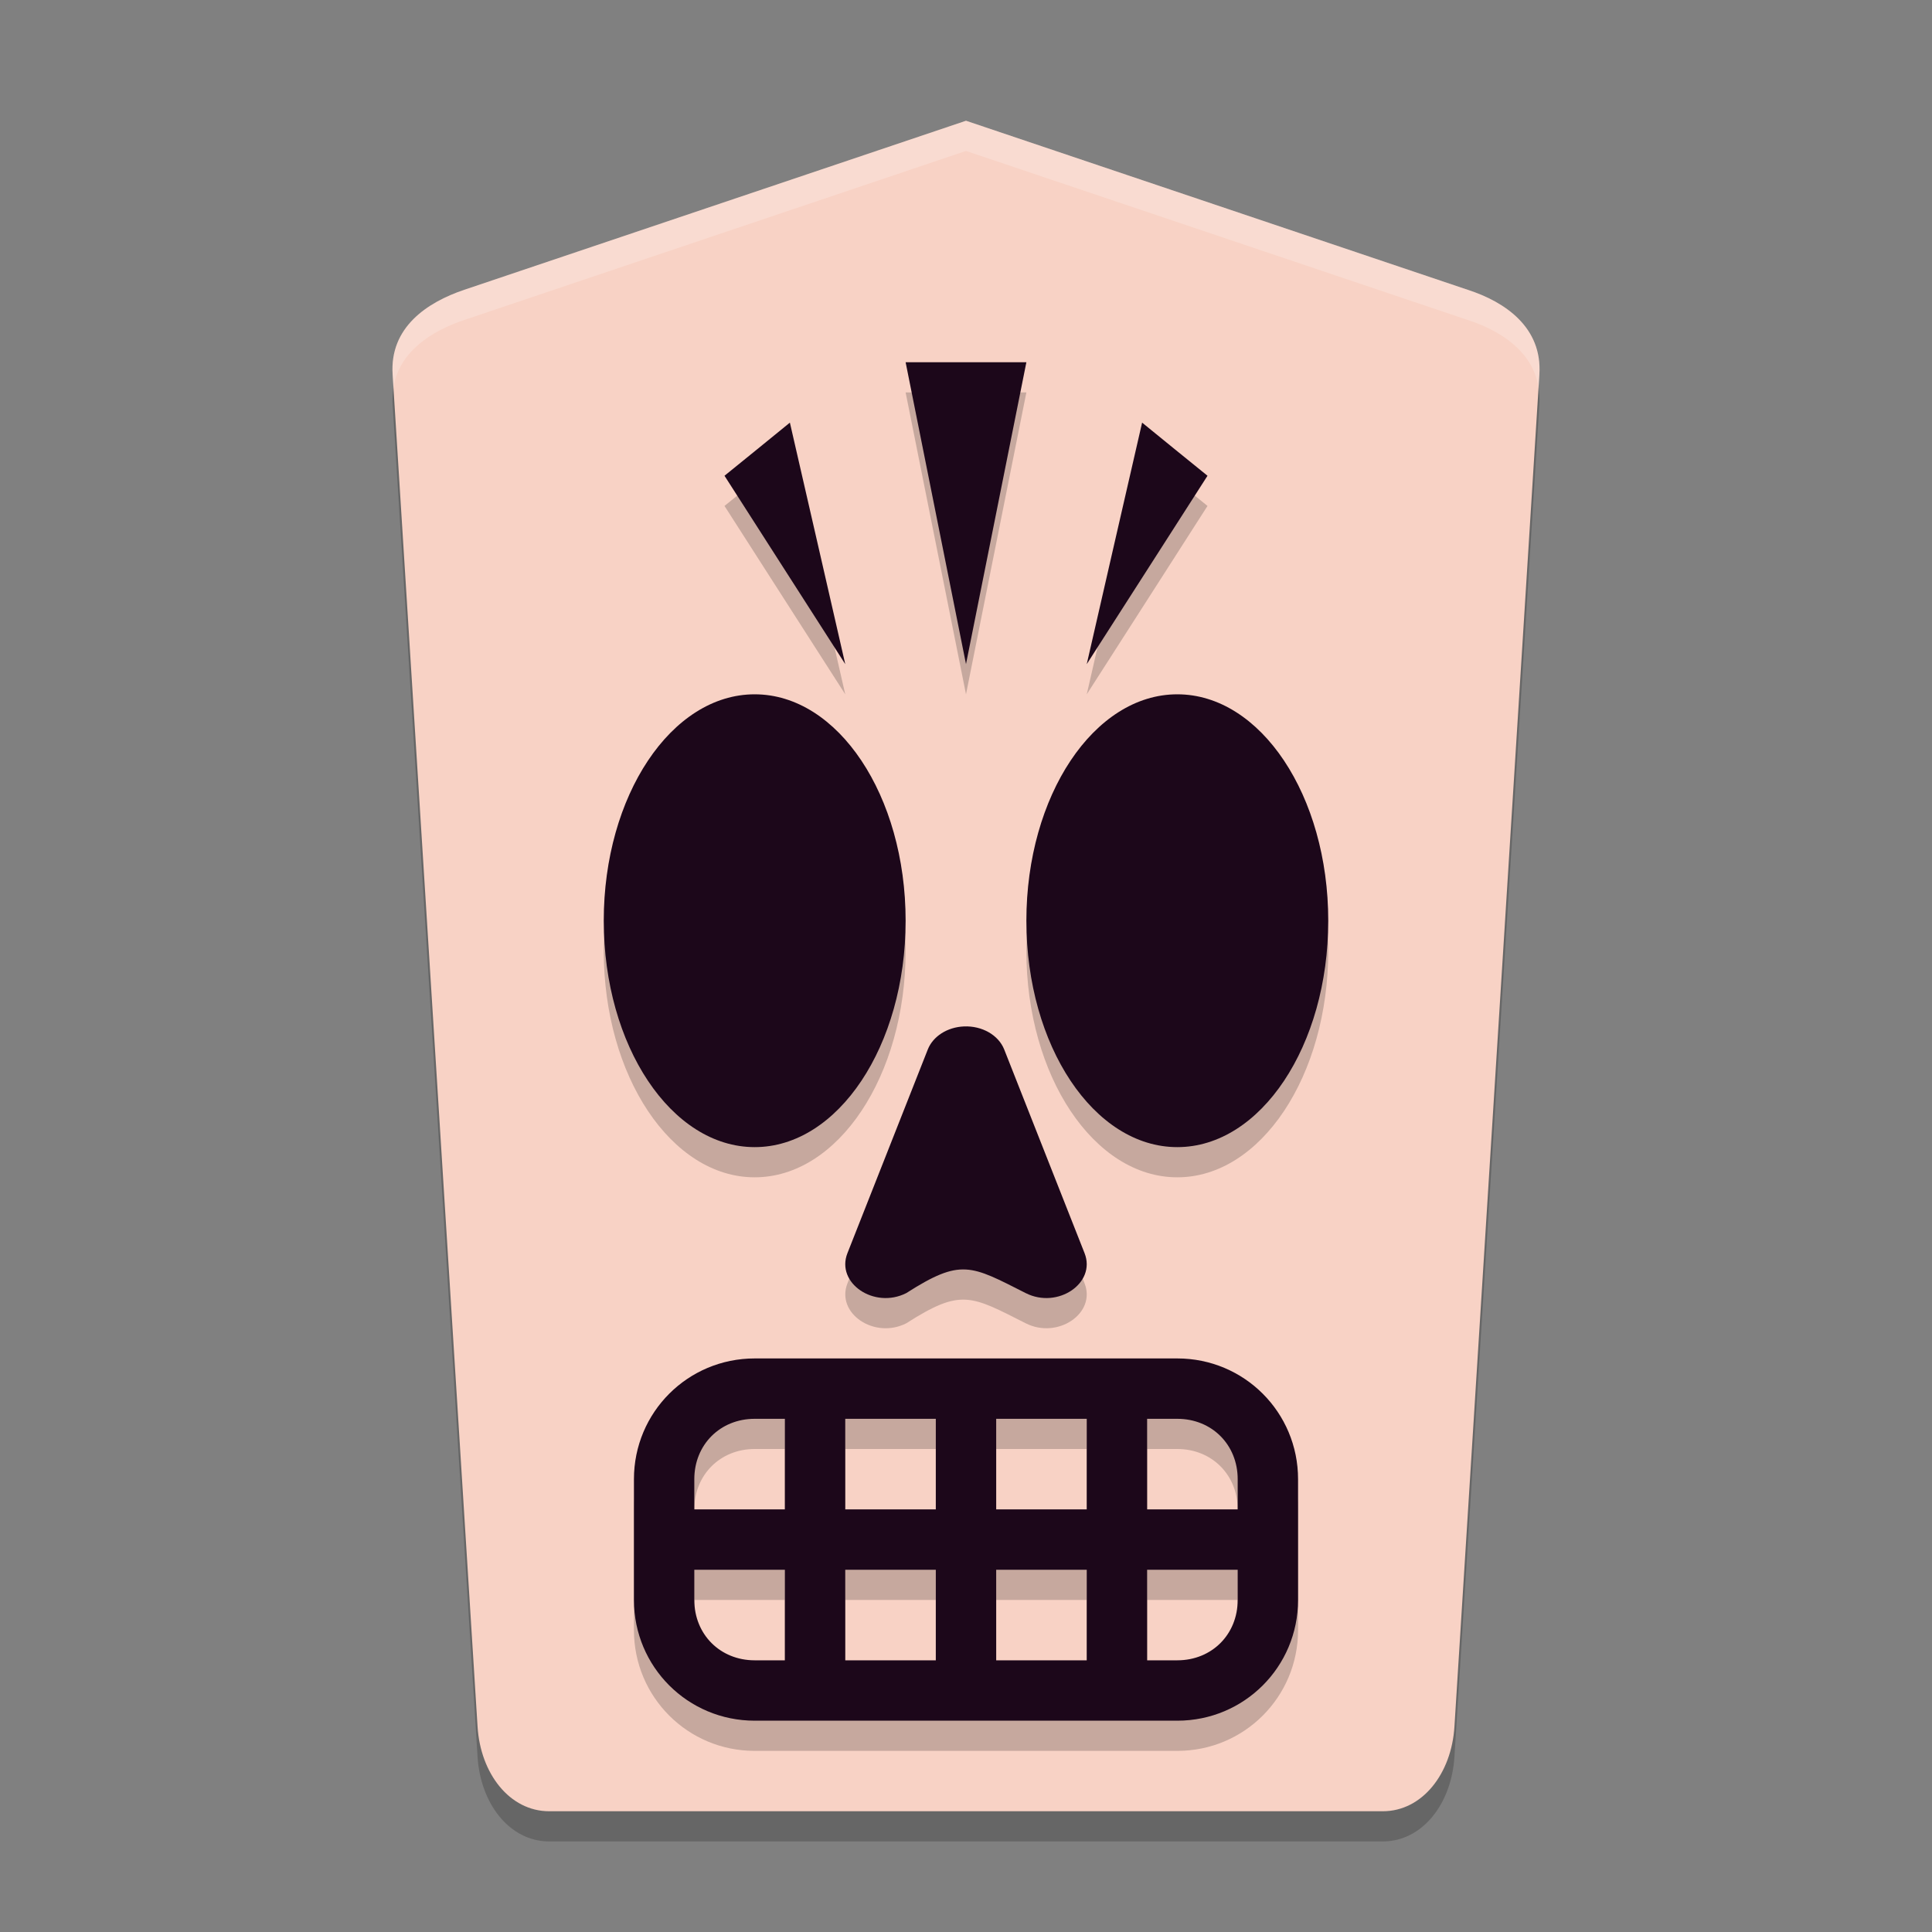 <svg xmlns="http://www.w3.org/2000/svg" width="64" height="64" version="1">
 <rect width="100%" height="100%" fill="#808080" stroke="none"/>
 <path style="opacity:0.2" d="m 48.18,58.2 2.814,-44.8 c 0.097,-1.548 -1.123,-2.396 -2.374,-2.8 L 32,5 15.38,10.6 c -1.246,0.42 -2.472,1.252 -2.374,2.8 l 2.814,44.8 c 0.097,1.548 1.059,2.8 2.374,2.8 l 27.612,0 c 1.315,0 2.277,-1.252 2.374,-2.8 z"/>
 <path style="fill:#f8d2c5" d="m 48.18,57.2 2.814,-44.8 c 0.097,-1.548 -1.123,-2.396 -2.374,-2.8 L 32,4 15.38,9.6 c -1.246,0.42 -2.472,1.252 -2.374,2.8 l 2.814,44.8 c 0.097,1.548 1.059,2.8 2.374,2.8 l 27.612,0 c 1.315,0 2.277,-1.252 2.374,-2.8 z"/>
 <path style="opacity:0.2" d="m 30,13 1,5 1,5 1,-5 1,-5 -2,0 -2,0 z M 26.166,15 25.084,15.881 24,16.76 26,19.881 28,23 27.084,19 26.166,15 Z M 37.834,15 36.916,19 36,23 38,19.881 40,16.76 38.916,15.881 37.834,15 Z M 25,24 c -2.761,0 -5,3.358 -5,7.5 0,4.142 2.239,7.5 5,7.5 2.761,0 5,-3.358 5,-7.5 C 30,27.358 27.761,24 25,24 Z m 14,0 c -2.761,0 -5,3.358 -5,7.5 0,4.142 2.239,7.5 5,7.5 2.761,0 5,-3.358 5,-7.5 C 44,27.358 41.761,24 39,24 Z m -7.068,11.002 c -0.548,0.023 -1.023,0.324 -1.197,0.764 l -1.332,3.377 -1.33,3.371 c -0.39,0.99 0.889,1.859 1.949,1.322 1.817,-1.161 2.132,-0.923 3.957,0 1.06,0.536 2.34,-0.332 1.949,-1.322 L 34.598,39.143 33.266,35.766 C 33.076,35.286 32.529,34.976 31.932,35.002 Z M 25,46 c -2.216,0 -4,1.784 -4,4 l 0,4 c 0,2.216 1.784,4 4,4 l 14,0 c 2.216,0 4,-1.784 4,-4 l 0,-4 c 0,-2.216 -1.784,-4 -4,-4 l -14,0 z m 0,2 1,0 0,3 -3,0 0,-1 c 0,-1.143 0.857,-2 2,-2 z m 3,0 3,0 0,3 -3,0 0,-3 z m 5,0 3,0 0,3 -3,0 0,-3 z m 5,0 1,0 c 1.143,0 2,0.857 2,2 l 0,1 -3,0 0,-3 z m -15,5 3,0 0,3 -1,0 c -1.143,0 -2,-0.857 -2,-2 l 0,-1 z m 5,0 3,0 0,3 -3,0 0,-3 z m 5,0 3,0 0,3 -3,0 0,-3 z m 5,0 3,0 0,1 c 0,1.143 -0.857,2 -2,2 l -1,0 0,-3 z"/>
 <path style="fill:#1c071a" d="M 30 12 L 31 17 L 32 22 L 33 17 L 34 12 L 32 12 L 30 12 z M 26.166 14 L 25.084 14.881 L 24 15.76 L 26 18.881 L 28 22 L 27.084 18 L 26.166 14 z M 37.834 14 L 36.916 18 L 36 22 L 38 18.881 L 40 15.76 L 38.916 14.881 L 37.834 14 z M 25 23 C 22.239 23 20 26.358 20 30.5 C 20 34.642 22.239 38 25 38 C 27.761 38 30 34.642 30 30.5 C 30 26.358 27.761 23 25 23 z M 39 23 C 36.239 23 34 26.358 34 30.5 C 34 34.642 36.239 38 39 38 C 41.761 38 44 34.642 44 30.5 C 44 26.358 41.761 23 39 23 z M 31.932 34.002 C 31.384 34.025 30.908 34.326 30.734 34.766 L 29.402 38.143 L 28.072 41.514 C 27.682 42.504 28.961 43.372 30.021 42.836 C 31.839 41.675 32.153 41.912 33.979 42.836 C 35.039 43.372 36.318 42.504 35.928 41.514 L 34.598 38.143 L 33.266 34.766 C 33.076 34.286 32.529 33.976 31.932 34.002 z M 25 45 C 22.784 45 21 46.784 21 49 L 21 53 C 21 55.216 22.784 57 25 57 L 39 57 C 41.216 57 43 55.216 43 53 L 43 49 C 43 46.784 41.216 45 39 45 L 25 45 z M 25 47 L 26 47 L 26 50 L 23 50 L 23 49 C 23 47.857 23.857 47 25 47 z M 28 47 L 31 47 L 31 50 L 28 50 L 28 47 z M 33 47 L 36 47 L 36 50 L 33 50 L 33 47 z M 38 47 L 39 47 C 40.143 47 41 47.857 41 49 L 41 50 L 38 50 L 38 47 z M 23 52 L 26 52 L 26 55 L 25 55 C 23.857 55 23 54.143 23 53 L 23 52 z M 28 52 L 31 52 L 31 55 L 28 55 L 28 52 z M 33 52 L 36 52 L 36 55 L 33 55 L 33 52 z M 38 52 L 41 52 L 41 53 C 41 54.143 40.143 55 39 55 L 38 55 L 38 52 z"/>
 <path style="fill:#ffffff;opacity:0.2" d="M 32 4 L 15.379 9.6 C 14.133 10.019 12.909 10.852 13.006 12.4 L 13.033 12.836 C 13.227 11.644 14.294 10.965 15.379 10.6 L 32 5 L 48.621 10.6 C 49.709 10.951 50.772 11.64 50.967 12.832 L 50.994 12.4 C 51.091 10.852 49.872 10.004 48.621 9.6 L 32 4 z"/>
</svg>
